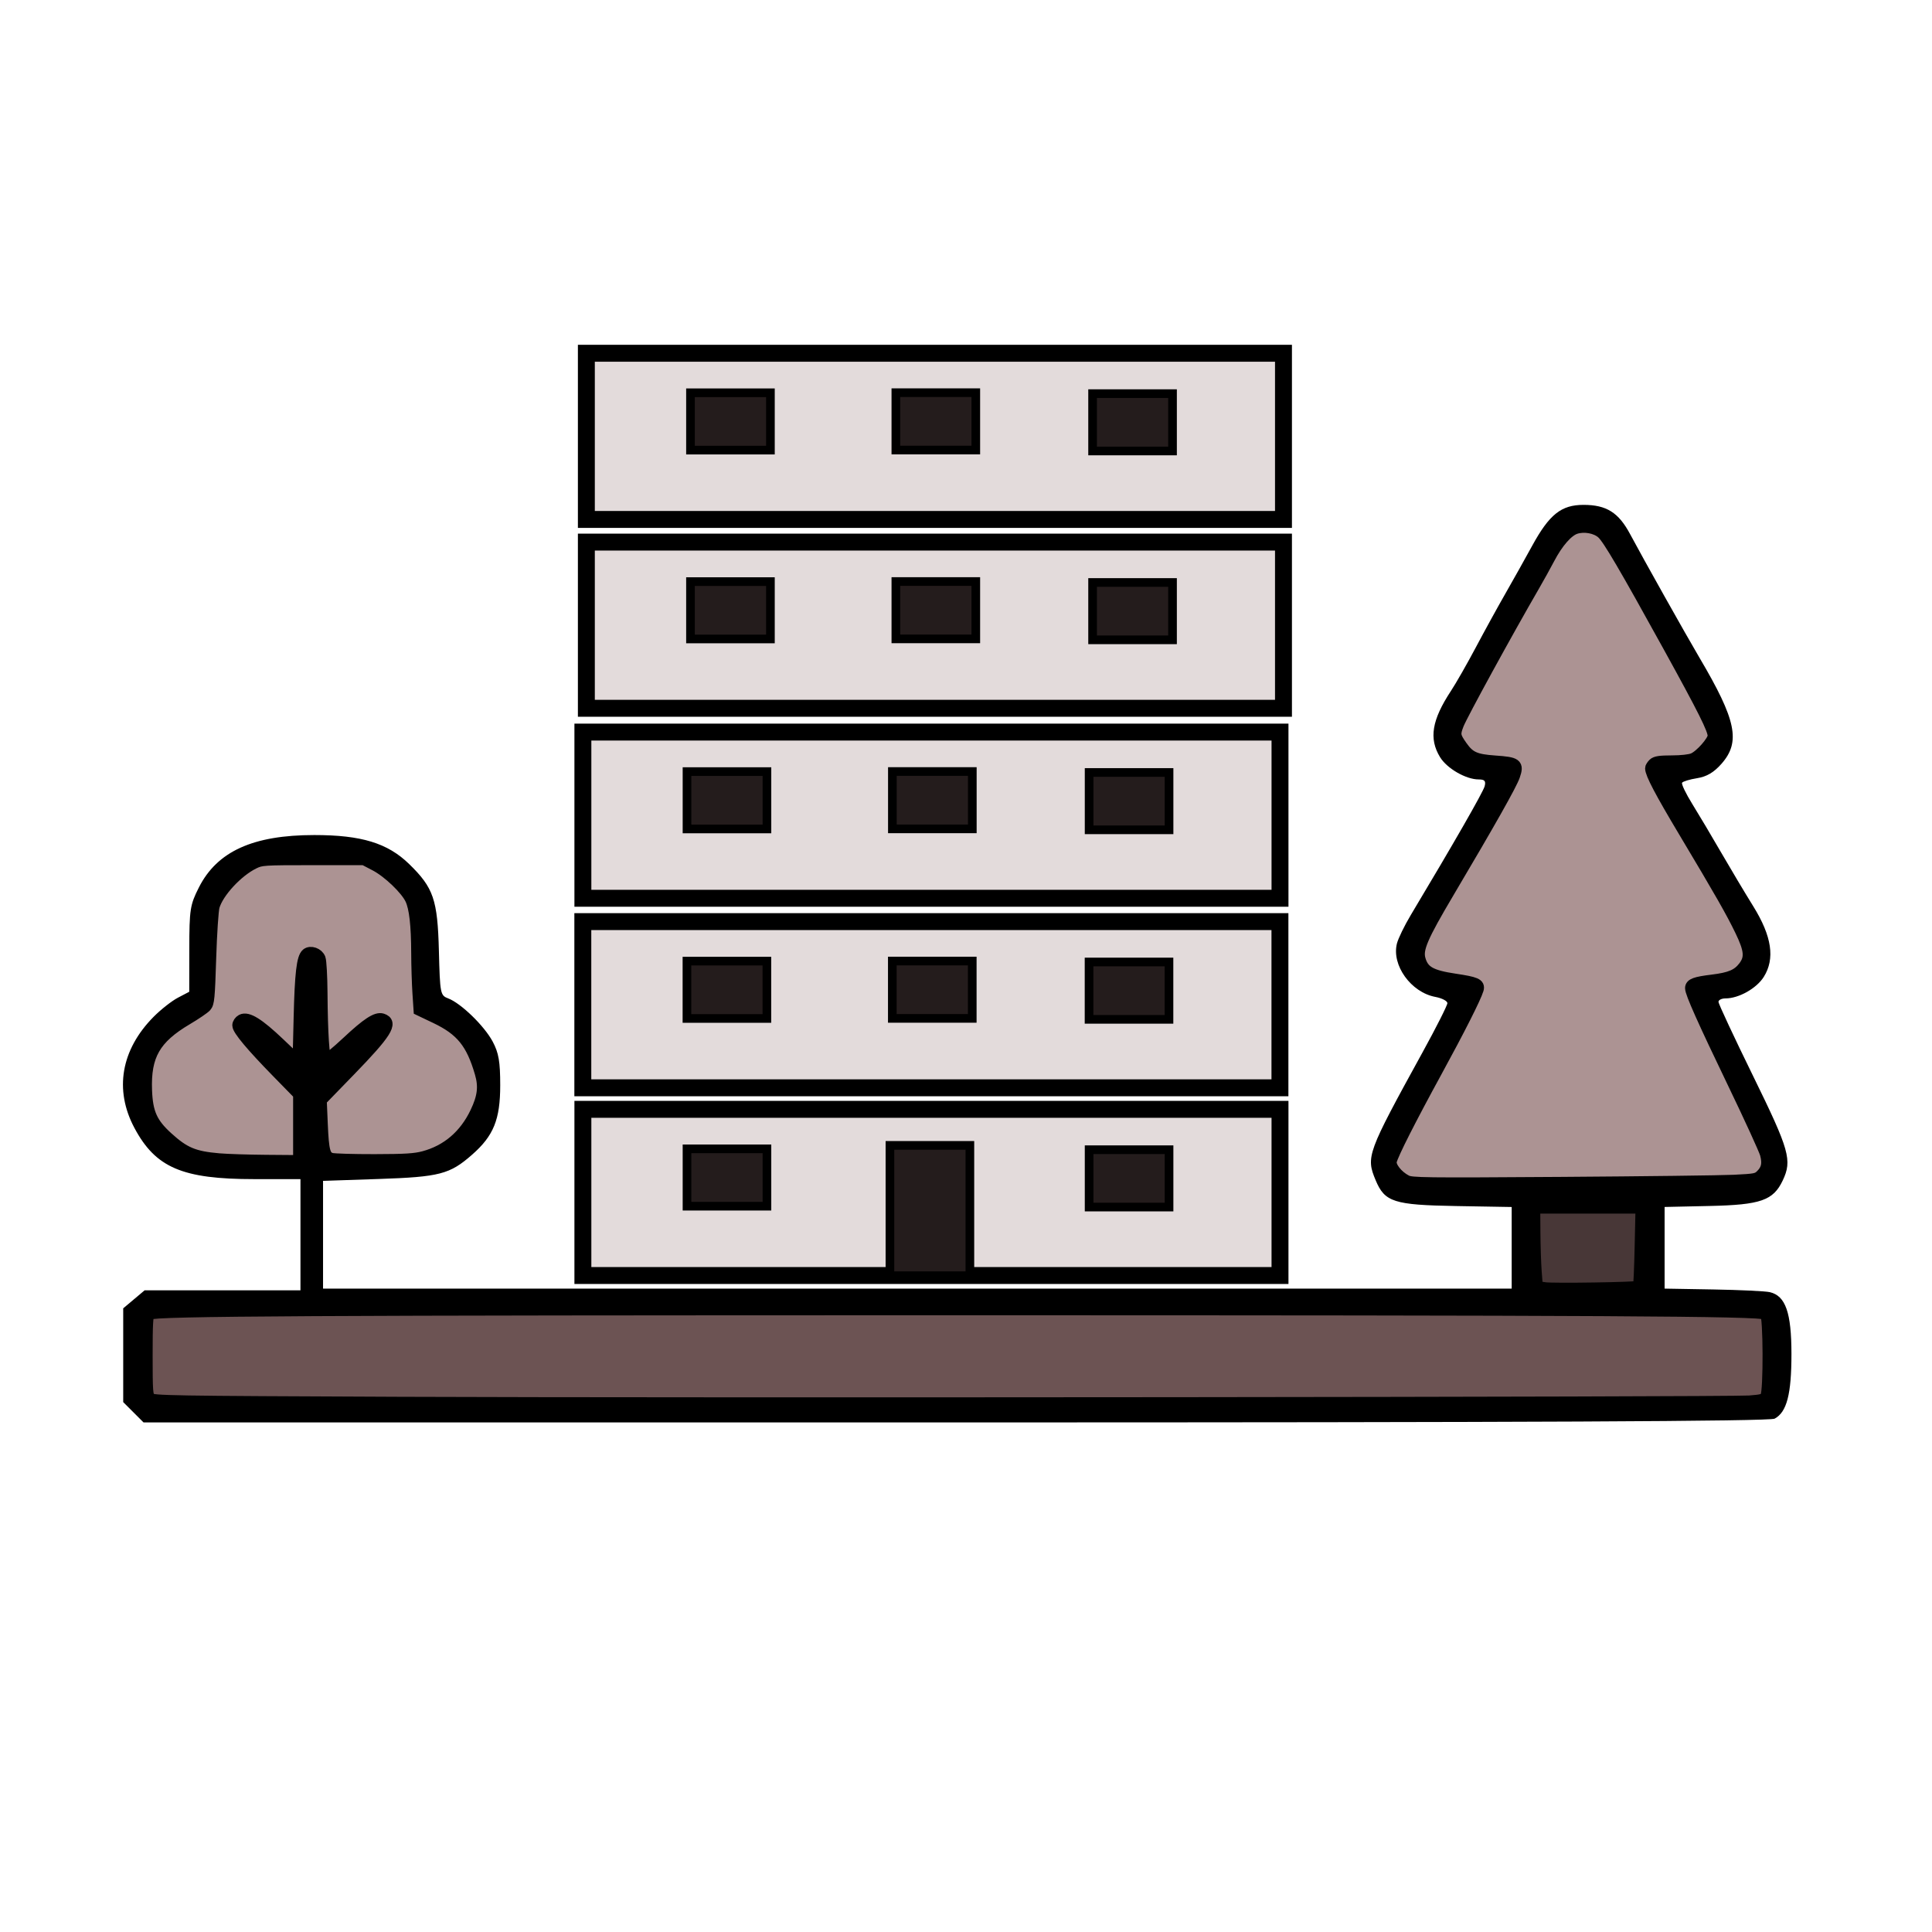 <?xml version="1.0" encoding="UTF-8" standalone="no"?>
<!-- Created with Inkscape (http://www.inkscape.org/) -->

<svg
   version="1.1"
   id="svg2678"
   width="1489.455"
   height="1489.455"
   viewBox="0 0 1489.455 1489.455"
   sodipodi:docname="residence.png"
   inkscape:export-filename="residence3.svg"
   inkscape:export-xdpi="96"
   inkscape:export-ydpi="96"
   xmlns:inkscape="http://www.inkscape.org/namespaces/inkscape"
   xmlns:sodipodi="http://sodipodi.sourceforge.net/DTD/sodipodi-0.dtd"
   xmlns="http://www.w3.org/2000/svg"
   xmlns:svg="http://www.w3.org/2000/svg">
  <defs
     id="defs2682" />
  <sodipodi:namedview
     id="namedview2680"
     pagecolor="#505050"
     bordercolor="#ffffff"
     borderopacity="1"
     inkscape:showpageshadow="0"
     inkscape:pageopacity="0"
     inkscape:pagecheckerboard="1"
     inkscape:deskcolor="#505050"
     showgrid="false"
     showguides="false" />
  <g
     inkscape:groupmode="layer"
     inkscape:label="Image"
     id="g2684">
    <path
       style="fill:#000000;stroke:#000000;stroke-width:17.874;stroke-opacity:0"
       d="m 102.819,1088.762 -7.832,-7.832 v -36.14 -36.14 l 8.244,-6.937 8.244,-6.937 h 60.082 60.082 V 951.905 909.034 H 195.952 c -55.375,0 -75.986,-8.814 -92.333,-39.484 -15.656,-29.373 -10.326,-60.242 14.787,-85.64 5.54,-5.603 13.992,-12.242 18.782,-14.752 l 8.708,-4.564 0.045,-32.948 c 0.042,-30.527 0.583,-34.012 7.368,-47.437 14.087,-27.87 41.755,-40.439 89.012,-40.439 36.277,0 56.519,6.189 73.12,22.355 18.774,18.283 21.901,27.407 22.92,66.885 0.858,33.248 1.082,34.386 7.228,36.723 9.84,3.741 27.83,21.223 34.249,33.281 4.64,8.717 5.803,15.462 5.803,33.676 0,26.373 -5.092,38.936 -21.688,53.508 -17.211,15.111 -25.016,17.141 -72.028,18.729 l -42.871,1.448 v 41.531 41.531 h 458.183 458.183 v -31.456 -31.456 l -42.871,-0.741 c -47.975,-0.829 -54.973,-3.072 -61.992,-19.872 -7.593,-18.172 -6.624,-20.817 36.16,-98.658 10.524,-19.147 19.134,-36.195 19.134,-37.884 0,-1.689 -4.185,-3.855 -9.299,-4.815 -18.75,-3.518 -33.8,-24.414 -29.609,-41.113 0.986,-3.929 5.787,-13.812 10.668,-21.963 33.147,-55.347 55.786,-94.82 56.964,-99.322 1.061,-4.056 0.018,-5.258 -4.561,-5.258 -9.851,0 -24.484,-8.439 -29.828,-17.202 -8.719,-14.297 -6.35,-28.605 8.464,-51.124 3.878,-5.895 12.487,-20.967 19.132,-33.493 6.645,-12.526 16.917,-31.215 22.828,-41.531 5.911,-10.316 15.136,-26.786 20.502,-36.601 13.339,-24.4 22.506,-31.725 39.699,-31.725 17.675,0 27.015,5.872 35.928,22.586 9.967,18.691 42.911,77.385 53.495,95.309 28.35,48.008 31.836,64.749 17.001,81.644 -5.889,6.707 -11.4,9.977 -18.815,11.163 -5.768,0.922 -11,2.508 -11.627,3.523 -0.628,1.015 2.919,8.393 7.882,16.395 4.963,8.002 14.949,24.797 22.193,37.324 7.244,12.526 18.407,31.215 24.807,41.531 14.321,23.083 16.897,40.397 8.095,54.42 -5.576,8.884 -19.264,16.585 -29.478,16.585 -2.995,0 -5.445,1.204 -5.445,2.676 0,1.472 12.057,27.279 26.794,57.348 27.952,57.034 30.136,64.755 22.732,80.359 -7.305,15.393 -16.981,18.773 -56.225,19.638 l -34.833,0.767 v 31.472 31.472 l 37.512,0.652 c 20.632,0.358 40.262,1.295 43.624,2.082 12.117,2.834 16.642,15.768 16.653,47.592 0.011,31.125 -3.571,44.9 -12.984,49.938 -3.831,2.05 -188.119,2.895 -631.44,2.895 H 110.651 Z m 1254.181,-7.958 c 6.604,-1.833 6.709,-2.305 7.456,-33.516 0.504,-21.047 -0.28,-32.907 -2.338,-35.386 -4.648,-5.6 -1243.487,-5.6 -1248.135,0 -2.058,2.479 -2.841,14.339 -2.338,35.386 0.747,31.21 0.852,31.683 7.456,33.516 8.756,2.43 1229.142,2.43 1237.898,0 z m -91.686,-118.851 0.755,-31.483 h -41.616 -41.616 v 30.367 c 0,16.702 0.835,31.202 1.855,32.222 1.02,1.02 19.408,1.523 40.861,1.117 l 39.006,-0.739 z m 87.997,-51.713 c 3.184,-0.637 7.162,-4.691 9.032,-9.207 3.178,-7.673 1.809,-11.175 -27.924,-71.39 -17.196,-34.826 -30.897,-65.273 -30.445,-67.659 0.564,-2.982 4.165,-4.562 11.517,-5.053 16.689,-1.114 22.183,-2.918 28.038,-9.202 10.965,-11.769 9.235,-16.272 -35.312,-91.903 -9.548,-16.211 -21.167,-35.437 -25.82,-42.726 -4.652,-7.289 -8.459,-16.03 -8.459,-19.426 0,-5.768 1.07,-6.174 16.283,-6.174 14.424,0 17.177,-0.894 24.115,-7.832 4.308,-4.308 7.832,-10.181 7.832,-13.052 0,-2.871 -8.595,-20.749 -19.099,-39.728 -10.505,-18.979 -25.373,-45.962 -33.042,-59.962 -7.668,-14 -18.688,-33.292 -24.487,-42.871 -9.708,-16.035 -11.354,-17.483 -20.752,-18.26 -14.333,-1.185 -20.716,4.062 -32.521,26.731 -5.632,10.815 -12.274,22.678 -14.762,26.362 -2.487,3.684 -10.649,18.153 -18.136,32.153 -7.488,14 -19.137,35.071 -25.886,46.825 -6.75,11.754 -12.272,24.205 -12.272,27.67 0,3.465 3.524,9.824 7.832,14.132 6.795,6.795 9.823,7.832 22.859,7.832 10.88,0 15.452,1.108 16.568,4.016 0.868,2.262 -5.175,15.429 -13.833,30.144 -8.456,14.37 -21.648,36.98 -29.316,50.243 -7.668,13.263 -18,30.543 -22.959,38.4 -17.081,27.06 -10.281,43.377 18.958,45.492 10.164,0.735 16.909,2.527 17.748,4.715 0.745,1.941 -6.791,18.368 -16.747,36.505 -43.023,78.376 -52.165,96.624 -50.707,101.217 1.941,6.117 9.301,12.593 16.103,14.172 6.466,1.5 257.499,-0.545 265.595,-2.164 z M 231.638,869.679 v -25.958 l -24.371,-24.852 c -13.404,-13.668 -23.855,-26.404 -23.223,-28.3 2.838,-8.523 11.325,-4.752 29.177,12.964 l 18.417,18.276 v -38.938 c 0,-40.976 2.413,-50.732 11.67,-47.18 3.818,1.465 4.407,7.052 4.407,41.808 0,22.065 0.997,40.733 2.215,41.486 1.218,0.753 9.925,-6.41 19.349,-15.918 17.063,-17.216 25.389,-21.055 28.437,-13.111 1.093,2.848 -6.602,12.527 -24.199,30.438 l -25.802,26.262 v 21.275 c 0,12.975 1.254,22.529 3.215,24.49 3.759,3.759 55.766,4.269 74.103,0.727 17.442,-3.37 32.661,-15.24 41.247,-32.172 8.828,-17.41 9.14,-24.934 1.808,-43.614 -7.146,-18.209 -13.966,-25.491 -31.034,-33.14 l -13.818,-6.193 -0.918,-39.869 c -0.88,-38.185 -1.227,-40.335 -8.227,-50.905 -4.02,-6.07 -13.063,-14.418 -20.096,-18.553 -12.366,-7.269 -14.023,-7.517 -50.299,-7.517 -20.632,0 -40.858,0.935 -44.948,2.078 -10.286,2.874 -28.768,20.155 -33.406,31.237 -2.648,6.325 -3.824,19.301 -3.765,41.531 0.047,17.782 -0.787,34.506 -1.854,37.164 -1.067,2.658 -8.492,8.106 -16.499,12.107 -19.938,9.963 -30.095,24.651 -31.62,45.729 -1.421,19.641 3.05,33.765 13.896,43.898 19.535,18.251 25.643,19.951 73.316,20.398 l 32.823,0.308 z"
       id="path10283" />
    <path
       style="fill:#ac9393;stroke:#000000;stroke-width:8.937;stroke-opacity:0.997"
       d="m 168.804,893.599 c -19.29,-1.65 -26.695,-4.746 -39.778,-16.633 -12.043,-10.941 -15.633,-18.97 -16.278,-36.402 -0.995,-26.882 6.606,-40.185 31.314,-54.805 6.655,-3.938 13.216,-8.393 14.58,-9.9 2.213,-2.446 2.597,-6.462 3.565,-37.271 0.596,-18.992 1.789,-36.93 2.65,-39.863 3.22,-10.97 17.983,-26.938 30.699,-33.206 5.868,-2.892 7.399,-2.993 45.593,-2.993 h 39.522 l 8.663,4.519 c 9.945,5.188 23.772,18.407 27.419,26.212 3.168,6.779 4.645,19.785 4.728,41.613 0.036,9.579 0.458,23.338 0.937,30.575 l 0.871,13.159 12.656,6.034 c 19.646,9.366 27.777,19.393 34.511,42.555 3.055,10.508 2.11,18.438 -3.631,30.469 -8.44,17.689 -22.113,29.395 -39.934,34.187 -7.008,1.885 -14.463,2.352 -38.182,2.394 -16.211,0.029 -31.153,-0.416 -33.205,-0.99 -5.264,-1.47 -6.372,-5.531 -7.276,-26.671 l -0.786,-18.373 22.369,-23.043 c 27.872,-28.71 32.988,-36.829 24.838,-39.416 -4.411,-1.4 -11.64,3.34 -26.938,17.663 -8.191,7.669 -15.558,13.723 -16.373,13.455 -1.826,-0.602 -3.105,-20.366 -3.326,-51.432 -0.09,-12.663 -0.746,-24.552 -1.456,-26.422 -1.485,-3.905 -7.162,-5.908 -10.02,-3.536 -3.462,2.873 -4.88,15.103 -5.707,49.222 l -0.818,33.753 -14.636,-13.926 c -16.058,-15.279 -24.526,-20.554 -29.082,-18.116 -1.513,0.81 -2.75,2.625 -2.75,4.035 0,3.421 10.393,15.824 30.413,36.297 l 16.477,16.849 v 25.687 25.687 l -25.12,-0.197 c -13.816,-0.108 -30.244,-0.636 -36.507,-1.171 z"
       id="path11564" />
    <path
       style="fill:#ac9393;stroke:#000000;stroke-width:8.937;stroke-opacity:0.997"
       d="m 1084.152,910.288 c -7.061,-3.672 -12.737,-10.979 -11.769,-15.151 1.255,-5.411 14.84,-32.235 35.028,-69.165 17.52,-32.049 30.103,-56.945 31.953,-63.22 1.199,-4.066 -1.572,-5.261 -17.821,-7.691 -18.483,-2.764 -24.29,-6.071 -26.951,-15.353 -2.311,-8.058 1.593,-17.192 22.245,-52.057 31.992,-54.006 48.288,-82.882 50.594,-89.648 3.038,-8.917 1.678,-9.932 -14.844,-11.078 -15.189,-1.053 -19.745,-3.082 -25.628,-11.413 -5.588,-7.913 -5.838,-9.445 -2.809,-17.177 2.915,-7.441 37.559,-70.756 58.446,-106.813 3.628,-6.263 8.888,-15.758 11.69,-21.1 6.458,-12.315 14.194,-21.139 20.301,-23.154 6.785,-2.239 15.93,-0.551 20.699,3.823 4.712,4.321 17.355,25.869 51.232,87.322 26.972,48.927 34.444,63.869 34.444,68.881 0,4.018 -10.018,15.365 -15.639,17.714 -2.587,1.081 -9.271,1.826 -16.375,1.826 -9.127,0 -12.509,0.505 -14.11,2.105 -1.158,1.158 -2.105,2.659 -2.105,3.335 0,4.195 7.335,18.148 25.666,48.818 28.042,46.919 36.507,61.755 43.556,76.336 7.238,14.971 7.791,21.045 2.543,27.925 -4.822,6.322 -10.539,8.764 -24.499,10.466 -12.87,1.569 -16.452,2.869 -16.452,5.97 0,3.767 9.456,24.931 32.857,73.537 12.791,26.569 23.989,51.044 24.883,54.389 1.964,7.345 1.03,11.765 -3.432,16.226 -3.134,3.134 -4.52,3.41 -21.128,4.213 -9.775,0.472 -69.621,1.207 -132.989,1.633 -106.628,0.717 -115.541,0.605 -119.584,-1.498 z"
       id="path11566" />
    <path
       style="fill:#6c5353;stroke:#000000;stroke-width:8.937;stroke-opacity:0.997"
       d="m 308.517,1081.316 c -180.473,-0.756 -190.653,-0.924 -192.919,-3.189 -2.158,-2.157 -2.392,-5.411 -2.392,-33.205 0,-24.713 0.365,-31.04 1.844,-31.955 4.498,-2.784 125.326,-3.454 623.134,-3.454 497.839,0 618.638,0.67 623.134,3.454 2.501,1.549 2.704,59.353 0.223,63.678 -1.372,2.392 -3.326,2.952 -12.727,3.651 -15.94,1.184 -814.226,1.967 -1040.297,1.02 z"
       id="path11570" />
    <path
       style="fill:#483737;stroke:#000000;stroke-width:8.937;stroke-opacity:0.997"
       d="m 1191.008,992.983 -6.029,-0.887 -0.872,-11.388 c -0.479,-6.263 -0.932,-19.979 -1.005,-30.479 l -0.133,-19.091 h 41.196 41.196 l -0.67,30.037 c -0.368,16.521 -0.971,30.327 -1.34,30.681 -1.114,1.071 -65.868,2.082 -72.345,1.129 z"
       id="path11779" />
    <rect
       style="fill:#e3dbdb;stroke:#000000;stroke-width:13.046;stroke-dasharray:none;stroke-opacity:1"
       id="rect12042"
       width="537.438"
       height="128.118"
       x="449.32"
       y="710.51"
       rx="7.3209964e-15"
       ry="0" />
    <rect
       style="fill:#241c1c;stroke:#000000;stroke-width:6.671;stroke-opacity:1"
       id="rect11895-8"
       width="61.627"
       height="44.211"
       x="529.595"
       y="740.97" />
    <rect
       style="fill:#241c1c;stroke:#000000;stroke-width:6.671;stroke-opacity:1"
       id="rect11895-9-8"
       width="61.627"
       height="44.211"
       x="839.595"
       y="741.64"
       rx="7.327472e-15" />
    <rect
       style="fill:#e3dbdb;stroke:#000000;stroke-width:13.046;stroke-dasharray:none;stroke-opacity:1"
       id="rect12042-2"
       width="537.438"
       height="128.118"
       x="449.369"
       y="564.397"
       rx="7.3209964e-15"
       ry="0" />
    <rect
       style="fill:#241c1c;stroke:#000000;stroke-width:6.671;stroke-opacity:1"
       id="rect11895-8-1"
       width="61.627"
       height="44.211"
       x="529.644"
       y="594.857" />
    <rect
       style="fill:#241c1c;stroke:#000000;stroke-width:6.671;stroke-opacity:1"
       id="rect11895-9-8-09"
       width="61.627"
       height="44.211"
       x="839.644"
       y="595.526"
       rx="7.327472e-15" />
    <rect
       style="fill:#e3dbdb;stroke:#000000;stroke-width:13.046;stroke-dasharray:none;stroke-opacity:1"
       id="rect12042-2-7"
       width="537.438"
       height="128.118"
       x="452.048"
       y="417.929"
       rx="7.3209964e-15"
       ry="0" />
    <rect
       style="fill:#241c1c;stroke:#000000;stroke-width:6.671;stroke-opacity:1"
       id="rect11895-8-1-4"
       width="61.627"
       height="44.211"
       x="532.323"
       y="448.389" />
    <rect
       style="fill:#241c1c;stroke:#000000;stroke-width:6.671;stroke-opacity:1"
       id="rect11895-9-8-09-3"
       width="61.627"
       height="44.211"
       x="842.323"
       y="449.058"
       rx="7.327472e-15" />
    <rect
       style="fill:#e3dbdb;stroke:#000000;stroke-width:13.046;stroke-dasharray:none;stroke-opacity:1"
       id="rect12042-2-7-7"
       width="537.438"
       height="128.118"
       x="452.048"
       y="272.339"
       rx="7.3209964e-15"
       ry="0" />
    <rect
       style="fill:#241c1c;stroke:#000000;stroke-width:6.671;stroke-opacity:1"
       id="rect11895-8-1-4-9"
       width="61.627"
       height="44.211"
       x="532.323"
       y="302.799" />
    <rect
       style="fill:#241c1c;stroke:#000000;stroke-width:6.671;stroke-opacity:1"
       id="rect11895-8-8"
       width="61.627"
       height="44.211"
       x="687.924"
       y="740.905" />
    <rect
       style="fill:#241c1c;stroke:#000000;stroke-width:6.671;stroke-opacity:1"
       id="rect11895-8-1-5"
       width="61.627"
       height="44.211"
       x="687.973"
       y="594.792" />
    <rect
       style="fill:#241c1c;stroke:#000000;stroke-width:6.671;stroke-opacity:1"
       id="rect11895-8-1-4-7"
       width="61.627"
       height="44.211"
       x="690.653"
       y="448.324" />
    <rect
       style="fill:#241c1c;stroke:#000000;stroke-width:6.671;stroke-opacity:1"
       id="rect11895-8-1-4-9-1"
       width="61.627"
       height="44.211"
       x="690.652"
       y="302.734" />
    <rect
       style="fill:#241c1c;stroke:#000000;stroke-width:6.671;stroke-opacity:1"
       id="rect11895-9-8-09-3-4"
       width="61.627"
       height="44.211"
       x="842.323"
       y="303.469"
       rx="7.327472e-15" />
    <rect
       style="fill:#e3dbdb;stroke:#000000;stroke-width:13.046;stroke-dasharray:none;stroke-opacity:1"
       id="rect12042-8"
       width="537.438"
       height="128.118"
       x="449.369"
       y="855.228"
       rx="7.3209964e-15"
       ry="0" />
    <rect
       style="fill:#241c1c;stroke:#000000;stroke-width:6.671;stroke-opacity:1"
       id="rect11891-5-3"
       width="61.627"
       height="100.479"
       x="686.09"
       y="883.009" />
    <rect
       style="fill:#241c1c;stroke:#000000;stroke-width:6.671;stroke-opacity:1"
       id="rect11895-8-7"
       width="61.627"
       height="44.211"
       x="529.644"
       y="885.689" />
    <rect
       style="fill:#241c1c;stroke:#000000;stroke-width:6.671;stroke-opacity:1"
       id="rect11895-9-8-0"
       width="61.627"
       height="44.211"
       x="839.644"
       y="886.358"
       rx="7.327472e-15" />
  </g>
</svg>
